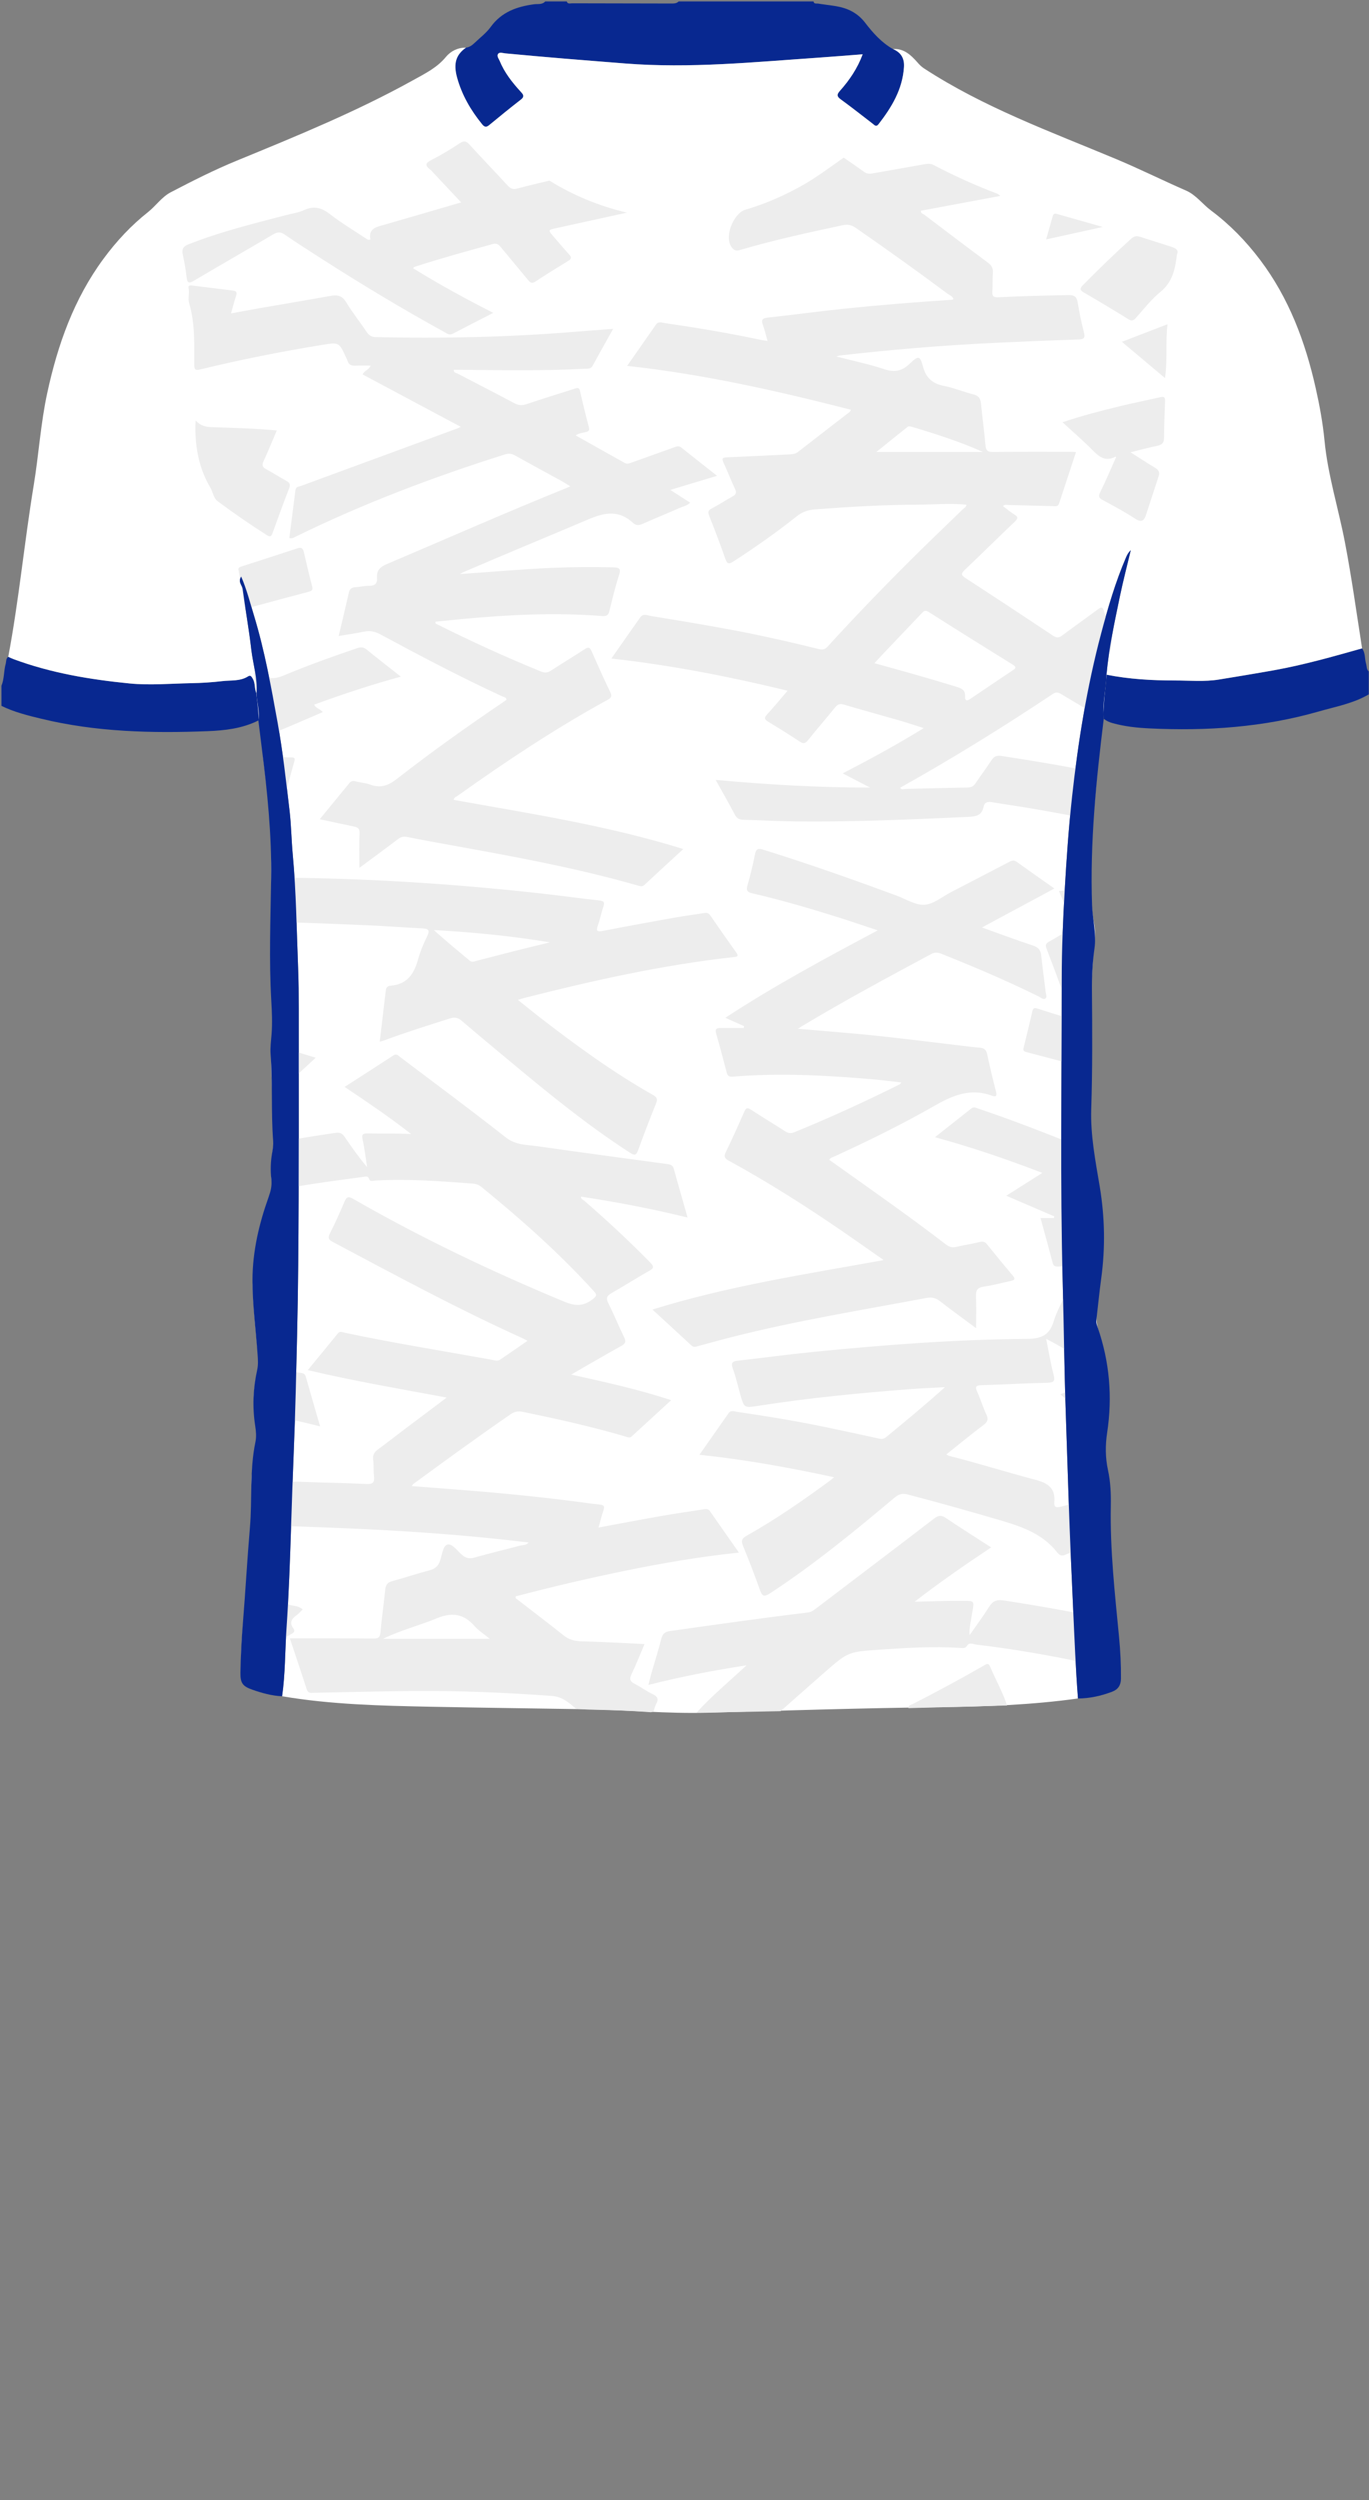 <!--?xml version="1.0" encoding="utf-8"?-->
<!-- Generator: Adobe Illustrator 24.2.3, SVG Export Plug-In . SVG Version: 6.00 Build 0)  -->
<svg version="1.1" id="Camada_1" xmlns="http://www.w3.org/2000/svg" xmlns:xlink="http://www.w3.org/1999/xlink" x="0px" y="0px" viewBox="0 0 229 418" enable-background="new 0 0 229 418" xml:space="preserve">
<rect x="0" y="0" width="229" height="418" fill="#808080" stroke="none"/>
<g onclick="select(this)" class="" id="gola-primaria" fill="#082890">
	<path d="M77.943,7.967c0.584-0.069,1.032-0.398,1.436-0.784
		c0.918-0.878,1.967-1.665,2.701-2.678c1.815-2.504,4.371-3.406,7.261-3.791
		c0.624-0.083,1.35,0.102,1.86-0.474c1.2,0,2.4,0,3.6,0
		c0.169,0.491,0.599,0.312,0.914,0.313c5.578,0.02,11.157,0.02,16.735,0.035
		c0.408,0.001,0.773-0.05,1.071-0.348c7.52,0,15.04,0,22.56,0
		c0.083,0.474,0.49,0.314,0.761,0.359c0.98,0.161,1.969,0.263,2.948,0.424
		c1.984,0.325,3.655,1.12,4.937,2.792c1.299,1.695,2.737,3.305,4.642,4.388
		c1.335,0.56,1.935,1.532,1.844,3.004c-0.231,3.728-2.054,6.728-4.26,9.571
		c-0.403,0.519-0.672,0.139-0.976-0.093c-1.776-1.36-3.528-2.755-5.339-4.067
		c-0.718-0.52-0.655-0.848-0.109-1.462c1.567-1.763,2.886-3.697,3.777-6.077
		c-2.572,0.197-4.991,0.398-7.411,0.565c-10.759,0.739-21.499,1.822-32.316,0.972
		c-6.692-0.526-13.383-1.053-20.064-1.692c-0.393-0.038-0.901-0.237-1.156,0.043
		c-0.337,0.37,0.065,0.825,0.221,1.205c0.8,1.95,2.078,3.583,3.488,5.124
		c0.381,0.416,0.785,0.798,0.075,1.349c-1.8,1.395-3.566,2.834-5.323,4.283
		c-0.491,0.405-0.796,0.314-1.17-0.145c-1.916-2.352-3.411-4.928-4.207-7.87
		C75.816,10.597,76.279,9.144,77.943,7.967z"></path>
</g>
<g onclick="select(this)" class="" id="detalhe-punho" fill="#082890">
	<path d="M227.843,108.403c0.575,0.769,0.415,1.727,0.67,2.574
		c0.129,0.428,0.051,0.942,0.447,1.279c0,1.279,0,2.559,0,3.838
		c-2.588,1.518-5.524,2.041-8.35,2.852c-9.268,2.661-18.756,3.296-28.338,2.834
		c-2.063-0.099-4.138-0.315-6.152-0.878c-0.549-0.153-1.045-0.374-1.488-0.724
		c-0.277-2.485,0.395-4.91,0.457-7.374c3.771,0.748,7.583,0.969,11.42,0.968
		c2.475-0,4.979,0.24,7.414-0.161c3.065-0.504,6.135-1.004,9.194-1.553
		C218.115,111.161,222.973,109.774,227.843,108.403z"></path>
	<path d="M0.24,114.654c0.489-1.171,0.377-2.459,0.711-3.661
		c0.113-0.406,0.013-0.885,0.429-1.18c0.291,0.128,0.576,0.272,0.874,0.383
		c6.262,2.326,12.787,3.411,19.398,4.067c3.432,0.34,6.864,0.02,10.297-0.042
		c1.761-0.032,3.519-0.141,5.25-0.346c1.436-0.17,2.982,0.056,4.313-0.806
		c0.416-0.27,0.593,0.096,0.792,0.44c0.437,0.758,0.222,1.66,0.603,2.419
		c0.047,1.513,0.588,2.991,0.312,4.526c-2.669,1.342-5.594,1.677-8.483,1.79
		c-9.351,0.367-18.676,0.141-27.842-2.081c-2.273-0.551-4.541-1.108-6.653-2.152
		C0.24,116.893,0.24,115.774,0.24,114.654z"></path>
</g>
<g onclick="select(this)" class="" id="estampa-primaria" fill="#ffffff">
	<path d="M42.908,115.928c-0.38-0.759-0.166-1.661-0.603-2.419
		c-0.198-0.344-0.375-0.71-0.792-0.44c-1.332,0.862-2.877,0.636-4.313,0.806
		c-1.731,0.205-3.489,0.314-5.25,0.346c-3.433,0.063-6.866,0.383-10.297,0.042
		c-6.611-0.656-13.136-1.74-19.398-4.067c-0.298-0.111-0.583-0.254-0.874-0.383
		c1.79-9.502,2.689-19.137,4.258-28.673c0.843-5.119,1.158-10.316,2.257-15.405
		c1.745-8.084,4.458-15.749,9.422-22.478c2.146-2.909,4.592-5.545,7.428-7.785
		c1.334-1.054,2.299-2.536,3.829-3.334c3.615-1.886,7.254-3.729,11.028-5.278
		c10.027-4.117,20.064-8.212,29.562-13.486c1.939-1.077,3.934-2.05,5.411-3.84
		c0.811-0.983,1.991-1.59,3.367-1.567c-1.664,1.177-2.126,2.63-1.501,4.942
		c0.796,2.942,2.291,5.518,4.207,7.87c0.374,0.459,0.679,0.55,1.17,0.145
		c1.757-1.449,3.524-2.887,5.323-4.283c0.711-0.551,0.306-0.933-0.075-1.349
		c-1.41-1.541-2.688-3.173-3.488-5.124c-0.156-0.38-0.558-0.835-0.221-1.205
		c0.255-0.28,0.763-0.08,1.156-0.043c6.682,0.64,13.372,1.167,20.064,1.692
		c10.816,0.85,21.557-0.232,32.316-0.972c2.421-0.166,4.839-0.368,7.411-0.565
		c-0.892,2.38-2.21,4.314-3.777,6.077c-0.546,0.614-0.609,0.942,0.109,1.462
		c1.811,1.312,3.563,2.707,5.339,4.067c0.303,0.232,0.573,0.613,0.976,0.093
		c2.205-2.842,4.029-5.843,4.26-9.571c0.091-1.471-0.509-2.444-1.844-3.004
		c1.804-0.124,2.968,0.963,4.044,2.175c0.342,0.386,0.664,0.741,1.114,1.035
		c10.015,6.546,21.21,10.6,32.152,15.175c3.965,1.658,7.807,3.575,11.743,5.29
		c1.635,0.712,2.743,2.269,4.18,3.34c3.126,2.332,5.822,5.11,8.173,8.22
		c4.84,6.404,7.574,13.723,9.314,21.47c0.648,2.886,1.184,5.797,1.468,8.74
		c0.558,5.794,2.327,11.34,3.417,17.024c1.128,5.883,1.945,11.816,2.87,17.731
		c-4.87,1.371-9.728,2.758-14.725,3.655c-3.059,0.549-6.129,1.05-9.194,1.553
		c-2.435,0.4-4.939,0.16-7.414,0.161c-3.837,0.001-7.649-0.22-11.42-0.968
		c0.398-4.422,1.34-8.752,2.238-13.087c0.536-2.588,1.209-5.148,1.82-7.72
		c-0.391,0.357-0.605,0.772-0.789,1.199c-1.777,4.124-3.029,8.427-4.176,12.751
		c-2.369,8.933-3.838,18.041-4.848,27.214c-0.574,5.21-0.938,10.448-1.237,15.682
		c-0.282,4.936-0.495,9.884-0.494,14.827c0.003,16.939-0.286,33.879,0.163,50.819
		c0.194,7.301,0.262,14.606,0.515,21.908c0.169,4.863,0.323,9.728,0.485,14.592
		c0.199,5.979,0.465,11.953,0.74,17.929c0.23,5.02,0.422,10.04,0.811,15.051
		c-7.654,1.07-15.358,1.361-23.073,1.452c-12.947,0.153-25.888,0.562-38.83,0.929
		c-6.761,0.191-13.496-0.465-20.247-0.577c-8.711-0.144-17.422-0.246-26.132-0.423
		c-8.31-0.169-16.623-0.353-24.848-1.751c0.542-3.759,0.482-7.559,0.739-11.337
		c0.382-5.608,0.579-11.231,0.76-16.85c0.143-4.426,0.293-8.851,0.473-13.275
		c0.255-6.261,0.389-12.527,0.536-18.792c0.093-3.992,0.155-7.987,0.191-11.978
		c0.131-14.267,0.081-28.536,0.087-42.804c0.001-2.237-0.017-4.477-0.105-6.712
		c-0.25-6.328-0.314-12.664-0.897-18.977c-0.227-2.453-0.251-4.928-0.54-7.372
		c-0.581-4.924-1.119-9.851-2.003-14.741c-1.083-5.992-2.159-11.978-3.934-17.812
		c-0.658-2.163-1.205-4.369-2.151-6.554c-0.583,0.881,0.161,1.442,0.248,2.099
		c0.444,3.366,1.054,6.712,1.442,10.084
		C42.315,111.028,43.11,113.421,42.908,115.928z"></path>
</g>
<g onclick="select(this)" class="" id="estampa-secundaria" fill="#ededed">
	<path d="M141.129,26.354c1.149,0.797,2.309,1.579,3.442,2.4
		c0.475,0.344,0.953,0.317,1.479,0.222c2.871-0.514,5.744-1.01,8.615-1.524
		c0.522-0.093,1.006-0.128,1.508,0.137c3.468,1.827,7.037,3.432,10.705,4.818
		c0.098,0.037,0.174,0.133,0.447,0.35c-4.54,0.846-8.906,1.66-13.281,2.475
		c-0.031,0.461,0.364,0.51,0.583,0.675c3.535,2.682,7.071,5.364,10.633,8.009
		c0.613,0.455,0.884,0.931,0.822,1.7c-0.084,1.034-0.004,2.081-0.087,3.114
		c-0.066,0.822,0.232,1.012,1.015,0.971c3.914-0.202,7.831-0.293,11.75-0.364
		c1.071-0.02,1.366,0.365,1.523,1.291c0.282,1.652,0.603,3.303,1.028,4.923
		c0.244,0.93,0.026,1.174-0.909,1.205c-4.675,0.155-9.35,0.345-14.023,0.566
		c-8.668,0.41-17.312,1.134-25.933,2.117c-0.114,0.013-0.222,0.073-0.513,0.174
		c2.777,0.718,5.437,1.263,7.994,2.116c1.738,0.58,2.973,0.303,4.274-0.946
		c1.453-1.394,1.693-1.344,2.212,0.558c0.52,1.902,1.613,2.805,3.49,3.178
		c1.677,0.334,3.284,1.008,4.948,1.426c0.907,0.228,1.177,0.732,1.256,1.587
		c0.214,2.307,0.541,4.604,0.738,6.912c0.074,0.867,0.363,1.131,1.244,1.12
		c4.279-0.051,8.559-0.03,12.839-0.031c0.314-0,0.628,0.026,1.062,0.045
		c-0.963,2.921-1.905,5.757-2.831,8.598c-0.199,0.612-0.686,0.45-1.094,0.441
		c-2.478-0.054-4.956-0.132-7.435-0.188c-0.254-0.006-0.545-0.142-0.862,0.189
		c0.645,0.48,1.242,0.989,1.902,1.397c0.661,0.409,0.657,0.658,0.077,1.206
		c-2.817,2.665-5.561,5.407-8.378,8.072c-0.668,0.632-0.578,0.888,0.144,1.357
		c4.893,3.18,9.768,6.389,14.625,9.624c0.601,0.4,0.992,0.385,1.559-0.042
		c1.979-1.491,4.012-2.91,6.001-4.389c0.532-0.396,0.759-0.403,0.96,0.297
		c0.374,1.302,1.074,2.556,1.203,3.873c0.18,1.83,0.209,3.794-2.122,4.906
		c1.604,0.461,1.411,1.5,1.3,2.559c-0.196,1.868-0.373,3.74-0.467,5.614
		c-0.049,0.98-0.376,0.944-1.068,0.525c-1.983-1.201-3.991-2.36-5.976-3.559
		c-0.484-0.292-0.869-0.402-1.407-0.044c-8.316,5.543-16.807,10.805-25.553,15.685
		c0.249,0.417,0.603,0.205,0.873,0.2c3.478-0.069,6.955-0.181,10.433-0.234
		c0.649-0.01,1.014-0.262,1.353-0.772c0.842-1.264,1.766-2.472,2.59-3.747
		c0.423-0.655,0.878-0.887,1.67-0.765c5.372,0.827,10.735,1.699,16.054,2.826
		c-0.23,2.608-0.46,5.216-0.69,7.824c-3.341-0.607-6.678-1.234-10.023-1.814
		c-2.283-0.396-4.581-0.708-6.865-1.097c-0.734-0.125-1.27-0.03-1.437,0.786
		c-0.289,1.416-1.231,1.609-2.535,1.668c-9.546,0.433-19.092,0.852-28.65,0.765
		c-2.997-0.027-5.992-0.206-8.989-0.279c-0.668-0.016-1.087-0.21-1.416-0.834
		c-1-1.898-2.071-3.76-3.226-5.836c8.708,0.796,17.221,1.285,25.834,1.287
		c-1.456-0.755-2.913-1.51-4.581-2.375c4.604-2.38,9.025-4.778,13.553-7.57
		c-1.523-0.48-2.814-0.916-4.123-1.294c-3.07-0.886-6.155-1.719-9.218-2.631
		c-0.695-0.207-1.073-0.05-1.509,0.492c-1.477,1.838-3.034,3.611-4.505,5.454
		c-0.444,0.556-0.762,0.642-1.365,0.245c-1.736-1.143-3.497-2.25-5.277-3.321
		c-0.633-0.381-0.752-0.645-0.203-1.237c1.135-1.225,2.19-2.524,3.423-3.961
		c-9.759-2.364-19.436-4.261-29.47-5.38c1.688-2.411,3.252-4.665,4.841-6.9
		c0.484-0.681,1.207-0.305,1.781-0.212c4.219,0.684,8.435,1.39,12.639,2.158
		c5.19,0.948,10.334,2.116,15.456,3.374c0.632,0.155,1.025,0.057,1.462-0.421
		c4.768-5.23,9.688-10.315,14.716-15.294c2.602-2.577,5.258-5.101,7.885-7.653
		c0.22-0.213,0.553-0.336,0.616-0.766c-2.718-0.281-5.425-0.016-8.128-0.009
		c-5.76,0.016-11.507,0.359-17.249,0.793c-1.151,0.087-2.118,0.437-3.044,1.174
		c-3.379,2.689-6.914,5.166-10.541,7.514c-0.776,0.502-1.066,0.472-1.386-0.458
		c-0.83-2.415-1.754-4.799-2.693-7.175c-0.237-0.6-0.193-0.887,0.411-1.202
		c1.203-0.628,2.341-1.38,3.53-2.038c0.577-0.319,0.662-0.648,0.38-1.249
		c-0.677-1.446-1.25-2.94-1.92-4.39c-0.32-0.692-0.168-0.857,0.573-0.886
		c3.475-0.136,6.948-0.329,10.422-0.489c0.525-0.024,1.011-0.06,1.46-0.409
		c2.869-2.236,5.754-4.451,8.63-6.679c0.08-0.062,0.118-0.178,0.24-0.371
		c-12.323-3.153-24.641-5.942-37.446-7.338c1.683-2.407,3.258-4.655,4.826-6.907
		c0.394-0.566,0.941-0.331,1.426-0.26c5.417,0.794,10.817,1.693,16.174,2.83
		c0.3,0.064,0.606,0.097,1.056,0.167c-0.266-0.945-0.451-1.791-0.747-2.596
		c-0.293-0.795-0.254-1.194,0.748-1.303c4.249-0.461,8.486-1.04,12.737-1.484
		c6.043-0.631,12.1-1.111,18.164-1.505c0.061-0.004,0.117-0.075,0.203-0.133
		c-0.172-0.496-0.674-0.638-1.034-0.906c-5.035-3.747-10.136-7.402-15.298-10.972
		c-0.718-0.496-1.358-0.632-2.212-0.449c-5.743,1.231-11.483,2.469-17.121,4.132
		c-0.449,0.132-0.8,0.201-1.195-0.176c-1.762-1.683,0.055-5.967,2.034-6.544
		c3.155-0.92,6.181-2.223,9.111-3.826
		C136.374,29.824,138.719,28.044,141.129,26.354z M146.269,110.874
		c4.746,1.31,9.238,2.571,13.699,3.941c0.9,0.276,1.527,0.553,1.468,1.626
		c-0.038,0.689,0.251,0.828,0.852,0.418c2.373-1.619,4.762-3.215,7.152-4.81
		c0.479-0.32,0.611-0.526,0.005-0.902c-4.713-2.922-9.42-5.854-14.096-8.834
		c-0.588-0.374-0.817-0.157-1.169,0.215c-2.14,2.26-4.291,4.51-6.436,6.765
		C147.286,109.775,146.837,110.265,146.269,110.874z M164.415,75.561
		c-3.93-1.746-7.955-3.038-12.012-4.237c-0.175-0.052-0.444-0.069-0.566,0.027
		c-1.721,1.361-3.424,2.745-5.24,4.21
		C152.69,75.561,158.552,75.561,164.415,75.561z"></path>
	<path d="M45.836,191.076c3.424-0.606,6.852-1.183,10.295-1.675
		c0.794-0.113,1.154,0.129,1.551,0.715c1.158,1.712,2.364,3.391,3.725,5.018
		c-0.242-1.54-0.415-3.096-0.752-4.615c-0.189-0.852,0.019-1.034,0.829-1.02
		c2.415,0.042,4.832-0.033,7.286,0.096c-3.563-2.786-7.275-5.302-11.125-7.876
		c2.809-1.808,5.497-3.524,8.166-5.269c0.542-0.354,0.82,0.047,1.143,0.291
		c5.901,4.457,11.848,8.856,17.659,13.427c1.658,1.304,3.49,1.211,5.298,1.47
		c7.238,1.037,14.486,1.999,21.731,2.984c0.5,0.068,0.902,0.186,1.062,0.768
		c0.732,2.651,1.494,5.293,2.311,8.169c-5.978-1.471-11.872-2.587-17.825-3.497
		c-0.032,0.444,0.347,0.515,0.558,0.697c3.807,3.301,7.495,6.728,11.026,10.326
		c0.728,0.742,0.538,0.976-0.235,1.415c-2.085,1.183-4.106,2.479-6.193,3.659
		c-0.803,0.454-1.035,0.844-0.578,1.744c0.94,1.85,1.707,3.787,2.623,5.65
		c0.361,0.734,0.267,1.072-0.463,1.474c-2.723,1.502-5.406,3.079-8.382,4.788
		c5.753,1.271,11.209,2.467,16.73,4.278c-2.296,2.105-4.459,4.092-6.626,6.074
		c-0.327,0.299-0.671,0.111-1.014,0.01c-5.6-1.647-11.292-2.911-17.004-4.095
		c-0.763-0.158-1.424-0.18-2.145,0.315c-5.533,3.809-10.959,7.765-16.378,11.73
		c-0.058,0.042-0.086,0.125-0.224,0.335c2.321,0.177,4.558,0.348,6.796,0.519
		c6.894,0.524,13.775,1.175,20.632,2.059c1.347,0.174,2.691,0.375,4.042,0.512
		c0.652,0.066,0.814,0.288,0.602,0.919c-0.312,0.927-0.543,1.88-0.836,2.92
		c3.574-0.662,7.013-1.324,10.461-1.929c2.322-0.408,4.657-0.74,6.987-1.099
		c0.427-0.066,0.86-0.188,1.187,0.283c1.568,2.259,3.151,4.509,4.849,6.933
		c-6.487,0.675-12.728,1.746-18.937,3.016c-6.18,1.263-12.318,2.699-18.382,4.294
		c-0.143,0.333,0.101,0.406,0.235,0.51c2.59,2.008,5.208,3.982,7.768,6.028
		c0.899,0.718,1.833,0.952,2.963,0.981c3.468,0.088,6.933,0.292,10.563,0.458
		c-0.77,1.804-1.419,3.469-2.192,5.075c-0.391,0.812-0.204,1.193,0.544,1.577
		c1.029,0.529,1.972,1.232,3.015,1.727c0.847,0.402,1.021,0.853,0.575,1.654
		c-0.21,0.378-0.295,0.826-0.437,1.242c-0.144,0.043-0.288,0.085-0.431,0.127
		c0.001-0-0.087-0.004-0.087-0.004c-3.437-0.271-6.882-0.362-10.328-0.439
		c-0.711-0.016-1.42-0.102-2.131-0.155c-1.178-1-2.271-1.998-4.006-2.125
		c-7.78-0.569-15.567-0.897-23.367-0.828c-5.477,0.049-10.953,0.199-16.429,0.302
		c-0.508,0.01-1.008,0.128-1.238-0.592c-0.896-2.803-1.846-5.588-2.821-8.516
		c0.677,0,1.227-0,1.778,0c4.079,0.004,8.158-0.012,12.237,0.032
		c0.814,0.009,1.076-0.216,1.148-1.045c0.209-2.387,0.563-4.762,0.799-7.147
		c0.078-0.789,0.384-1.188,1.164-1.4c2.082-0.566,4.127-1.266,6.215-1.804
		c0.956-0.246,1.49-0.7,1.804-1.641c0.321-0.961,0.452-2.481,1.232-2.673
		c0.792-0.195,1.645,1.057,2.425,1.724c0.642,0.549,1.224,0.695,2.06,0.458
		c2.537-0.719,5.105-1.33,7.654-2.006c0.446-0.118,0.993-0.014,1.434-0.518
		c-9.06-1.102-18.025-1.777-27.008-2.217c-4.472-0.219-8.947-0.374-13.422-0.53
		c-0.744-0.026-1.08-0.115-0.842-1.022c0.446-1.697,0.818-3.424,1.061-5.161
		c0.147-1.045,0.58-1.279,1.561-1.238c3.835,0.16,7.675,0.195,11.507,0.382
		c1.117,0.054,1.395-0.289,1.273-1.318c-0.108-0.909-0.019-1.842-0.14-2.749
		c-0.113-0.847,0.254-1.32,0.889-1.78c1.424-1.031,2.802-2.126,4.206-3.185
		c2.349-1.772,4.704-3.536,7.208-5.417c-7.848-1.45-15.514-2.761-23.244-4.586
		c1.75-2.128,3.402-4.121,5.03-6.131c0.346-0.428,0.698-0.221,1.078-0.14
		c8.168,1.745,16.419,3.042,24.634,4.535c0.457,0.083,0.971,0.291,1.407-0.001
		c1.516-1.015,3.011-2.063,4.606-3.162c-0.407-0.21-0.68-0.366-0.965-0.495
		c-10.788-4.877-21.192-10.508-31.639-16.056
		c-0.674-0.358-0.809-0.668-0.453-1.381c0.875-1.75,1.69-3.532,2.447-5.336
		c0.358-0.853,0.68-0.908,1.476-0.451c11.384,6.533,23.205,12.164,35.329,17.19
		c1.841,0.763,3.222,0.764,4.771-0.475c0.691-0.552,0.627-0.748,0.114-1.313
		c-5.769-6.349-12.166-12.018-18.806-17.426c-0.424-0.345-0.876-0.5-1.418-0.541
		c-5.463-0.407-10.924-0.834-16.409-0.502c-0.329,0.02-0.782,0.219-0.936-0.26
		c-0.187-0.582-0.602-0.415-0.974-0.365c-2.614,0.353-5.23,0.694-7.838,1.087
		c-2.524,0.38-5.04,0.818-7.56,1.231c0.212-0.457,0.129-0.934,0.077-1.401
		C45.206,195.454,45.412,193.259,45.836,191.076z M64.088,273.986
		c5.878,0,11.755,0,17.84,0c-0.968-0.793-1.873-1.354-2.545-2.12
		c-1.808-2.06-3.761-2.361-6.314-1.305
		C70.138,271.774,67.022,272.535,64.088,273.986z"></path>
	<path d="M185.954,260.212c-0.351-0.06-0.719-0.069-1.049-0.188
		c-2.238-0.807-4.473-1.132-6.729-0.076c-0.452,0.212-0.853,0.137-1.189-0.243
		c-0.026-0.03-0.064-0.05-0.088-0.082c-2.709-3.539-6.744-4.617-10.733-5.784
		c-4.754-1.391-9.525-2.722-14.318-3.976c-0.949-0.248-1.534-0.04-2.237,0.549
		c-6.709,5.627-13.473,11.182-20.821,15.984c-1.011,0.661-1.308,0.453-1.673-0.574
		c-0.883-2.483-1.83-4.945-2.834-7.381c-0.347-0.843-0.187-1.237,0.595-1.676
		c4.888-2.743,9.486-5.933,13.996-9.251c0.18-0.132,0.345-0.283,0.648-0.533
		c-7.494-1.618-14.859-2.954-22.524-3.76c1.69-2.412,3.28-4.688,4.878-6.957
		c0.392-0.556,0.965-0.286,1.442-0.217c4.824,0.704,9.636,1.49,14.412,2.475
		c3.09,0.637,6.172,1.31,9.255,1.981c0.454,0.099,0.832,0.104,1.225-0.22
		c3.293-2.718,6.601-5.418,9.848-8.363c-1.918,0.106-3.838,0.178-5.753,0.324
		c-8.532,0.65-17.046,1.473-25.504,2.8c-2.328,0.365-2.332,0.344-2.965-1.886
		c-0.413-1.458-0.746-2.945-1.26-4.367c-0.362-1.001-0.006-1.208,0.886-1.307
		c4.209-0.47,8.407-1.046,12.621-1.464c11.86-1.177,23.744-2.083,35.665-2.174
		c2.428-0.019,3.806-0.59,4.518-2.969c0.5-1.669,1.426-3.207,2.121-4.822
		c0.275-0.639,0.538-0.737,1.142-0.332c1.327,0.889,2.707,1.698,4.066,2.539
		c-0.745,3.052,0.801,5.77,1.262,8.646c0.145,0.906,0.291,1.812,0.436,2.718
		c-0.424-0.016-0.738-0.275-1.081-0.477c-2.338-1.379-4.677-2.756-7.023-4.123
		c-0.636-0.371-1.295-0.702-2.194-1.186c0.446,2.201,0.752,4.125,1.246,5.998
		c0.298,1.131-0.015,1.322-1.084,1.346c-3.673,0.083-7.342,0.295-11.015,0.405
		c-0.955,0.028-1.045,0.303-0.673,1.119c0.562,1.233,0.947,2.546,1.521,3.772
		c0.371,0.792,0.252,1.216-0.458,1.75c-2.091,1.57-4.108,3.239-6.224,4.926
		c0.239,0.139,0.328,0.22,0.431,0.246c4.842,1.213,9.602,2.727,14.426,3.993
		c2.127,0.559,3.41,1.398,3.196,3.76c-0.074,0.815,0.268,0.957,1.085,0.747
		c2.741-0.703,5.474-1.453,8.278-1.887
		C185.757,253.414,185.545,256.82,185.954,260.212z"></path>
	<path d="M45.341,140.053c1.127,1.796,1.836,3.793,2.724,5.703
		c0.328,0.705,0.697,0.995,1.519,1.007c13.763,0.186,27.48,1.114,41.158,2.642
		c3.176,0.355,6.343,0.801,9.52,1.144c0.817,0.088,0.898,0.36,0.66,1.06
		c-0.347,1.018-0.545,2.087-0.907,3.099c-0.312,0.872-0.21,1.131,0.786,0.937
		c3.999-0.776,8.006-1.507,12.016-2.224c1.651-0.295,3.317-0.502,4.972-0.771
		c0.436-0.071,0.737-0.015,1.015,0.389c1.425,2.074,2.869,4.137,4.335,6.182
		c0.522,0.728,0.074,0.738-0.479,0.8c-11.823,1.31-23.397,3.893-34.906,6.812
		c-0.3,0.076-0.593,0.177-1.119,0.336c1.292,1.034,2.412,1.959,3.561,2.846
		c6.11,4.718,12.336,9.269,19.071,13.074c0.656,0.371,0.755,0.71,0.467,1.418
		c-1.052,2.588-2.053,5.198-3.001,7.826c-0.313,0.867-0.617,0.864-1.329,0.406
		c-7.041-4.537-13.513-9.818-19.936-15.164c-2.765-2.301-5.536-4.596-8.269-6.936
		c-0.627-0.537-1.17-0.611-1.946-0.364c-3.694,1.175-7.396,2.323-11.029,3.681
		c-0.178,0.067-0.366,0.107-0.706,0.205c0.352-2.957,0.695-5.804,1.025-8.652
		c0.059-0.511,0.422-0.685,0.823-0.718c2.727-0.223,3.908-1.965,4.563-4.385
		c0.363-1.341,0.926-2.644,1.535-3.899c0.532-1.096,0.08-1.249-0.878-1.295
		c-2.954-0.142-5.904-0.37-8.859-0.504c-4.553-0.207-9.107-0.376-13.662-0.53
		c-0.777-0.026-1.145-0.091-0.901-1.064c0.493-1.963,0.824-3.967,1.247-6.082
		c-1.222,0.278-2.015,1.081-3.03,1.385
		C45.368,145.629,45.355,142.841,45.341,140.053z M91.982,157.547
		c-6.448-1.063-12.901-1.701-19.415-2.053c1.973,1.78,3.993,3.443,6.004,5.117
		c0.386,0.321,0.757,0.128,1.132,0.032c2.091-0.536,4.178-1.09,6.27-1.618
		C87.973,158.52,89.979,158.039,91.982,157.547z"></path>
	<path d="M116.498,286.35c2.519-2.786,5.42-5.172,8.383-7.931
		c-5.634,0.868-10.962,1.899-16.422,3.28c0.2-0.77,0.349-1.4,0.528-2.022
		c0.54-1.882,1.133-3.75,1.62-5.645c0.215-0.84,0.542-1.21,1.481-1.342
		c7.678-1.081,15.353-2.177,23.052-3.103c0.512-0.062,0.886-0.306,1.272-0.6
		c6.618-5.034,13.249-10.048,19.847-15.108c0.722-0.554,1.211-0.596,1.97-0.083
		c2.445,1.652,4.946,3.22,7.565,4.911c-4.433,2.954-8.685,5.895-12.804,9.087
		c2.753-0.071,5.479-0.173,8.208-0.154c1.784,0.013,1.782,0.004,1.463,1.789
		c-0.119,0.667-0.23,1.336-0.34,2.005c-0.103,0.622-0.2,1.244-0.138,1.95
		c1.086-1.561,2.232-3.085,3.238-4.696c0.633-1.014,1.277-1.297,2.522-1.106
		c6.284,0.963,12.534,2.101,18.753,3.412c0.517,2.711,0.662,5.455,0.721,8.206
		c-1.876-0.378-3.755-0.743-5.628-1.136c-6.104-1.281-12.24-2.377-18.437-3.096
		c-0.508-0.059-1.193-0.447-1.545,0.127c-0.32,0.522-0.699,0.451-1.115,0.423
		c-4.522-0.294-9.032-0.025-13.541,0.286c-5.252,0.362-5.26,0.346-9.209,3.786
		c-2.469,2.151-4.913,4.332-7.369,6.499
		C125.881,286.177,121.189,286.264,116.498,286.35z"></path>
	<path d="M184.325,211.397c-2.435,0.113-4.87,0.211-7.303,0.349
		c-0.517,0.029-0.796-0.059-0.941-0.618c-0.641-2.464-1.327-4.916-2.027-7.483
		c0.807,0,1.515,0,2.223,0c0.028-0.092,0.055-0.185,0.083-0.277
		c-2.592-1.114-5.184-2.228-8.036-3.454c2.049-1.298,3.936-2.492,6.03-3.818
		c-5.93-2.277-11.776-4.283-17.959-5.967c2.122-1.676,4.113-3.249,6.103-4.822
		c0.436-0.345,0.84-0.061,1.242,0.074c5.38,1.803,10.665,3.862,15.931,5.97
		c0.971,0.389,1.898,0.821,2.931,0.245c0.446,2.377,0.896,4.754,1.336,7.133
		c0.065,0.35,0.084,0.709,0.125,1.064c-2.254,0.864-4.113,2.378-6.158,3.607
		c2.239,0.17,4.423,0.077,6.598,0.297
		C184.57,206.266,184.727,208.838,184.325,211.397z"></path>
	<path d="M43.278,120.442c-0.08-2.396-0.46-4.761-0.708-7.14
		c-0.035-0.34-0.249-0.788,0.065-1.009c0.335-0.236,0.692,0.124,0.948,0.331
		c1.265,1.025,2.471,0.899,3.946,0.28c4.009-1.683,8.11-3.144,12.23-4.546
		c0.652-0.222,1.089-0.156,1.618,0.277c1.815,1.484,3.674,2.915,5.677,4.493
		c-5.004,1.359-9.746,2.941-14.503,4.679c0.285,0.625,0.974,0.701,1.454,1.242
		c-2.873,1.226-5.658,2.456-8.481,3.596c-0.815,0.329-1.305-0.594-1.989-0.841
		C43.449,121.349,43.363,120.896,43.278,120.442z"></path>
	<path d="M182.596,164c-1.239,0.803-2.489,1.589-3.71,2.418
		c-0.534,0.362-0.803,0.313-1.033-0.324c-0.909-2.513-1.838-5.019-2.799-7.513
		c-0.218-0.567-0.11-0.856,0.415-1.144c1.19-0.652,2.332-1.393,3.524-2.04
		c0.598-0.324,0.646-0.673,0.385-1.251c-0.753-1.669-1.46-3.358-2.243-5.172
		c1.878-0.173,3.639-0.402,5.425-0.213c-0.039,1.877,0.082,3.732,0.453,5.586
		c0.42,2.102-0.103,4.209-0.212,6.313
		C182.743,161.774,182.665,162.887,182.596,164z"></path>
	<path d="M182.411,178.734c-3.579-0.95-7.156-1.909-10.74-2.842
		c-0.453-0.118-0.559-0.273-0.441-0.74c0.508-2.009,0.974-4.028,1.452-6.045
		c0.104-0.44,0.234-0.69,0.807-0.502c3.029,0.995,6.108,1.836,9.085,2.987
		C182.295,173.968,182.51,176.355,182.411,178.734z"></path>
	<path d="M41.084,266.342c1.248,0.426,1.998-0.549,2.888-1.065
		c1.553-0.901,1.634-0.969,2.232,0.695c0.513,1.427,1.342,2.256,2.85,2.474
		c0.522,0.075,1.084,0.198,1.581,0.637c-0.367,0.349-0.676,0.714-1.052,0.986
		c-0.814,0.589-1.204,1.238-0.514,2.17c0.267,0.362,0.199,0.641-0.209,0.872
		c-2.849,1.61-5.692,3.231-8.538,4.849
		C40.31,274.07,40.866,270.217,41.084,266.342z"></path>
	<path d="M43.195,228.568c2.411,0.328,4.822,0.66,7.234,0.98
		c0.404,0.054,0.615,0.229,0.732,0.643c0.763,2.708,1.555,5.407,2.391,8.292
		c-3.768-0.972-7.39-1.699-11.015-2.415
		C42.287,233.527,42.6,231.035,43.195,228.568z"></path>
	<path d="M151.952,285.581c-0.036-0.504,0.418-0.531,0.705-0.676
		c4.016-2.038,7.972-4.186,11.882-6.42c0.386-0.22,0.781-0.551,1.056,0.101
		c0.926,2.195,2.121,4.273,2.864,6.548
		C162.957,285.283,157.454,285.432,151.952,285.581z"></path>
	<path d="M42.272,214.647c1.997,1.142,3.998,2.277,5.989,3.429
		c0.581,0.336,0.178,0.78,0.043,1.149c-0.946,2.573-1.937,5.13-2.86,7.711
		c-0.305,0.852-0.625,1.232-1.433,0.496c-0.231-0.21-0.531-0.344-0.799-0.513
		C42.818,222.835,42.348,218.756,42.272,214.647z"></path>
	<path d="M185.299,236.996c-1.704,1.163-3.013,0.562-4.318-0.792
		c-1.046-1.086-2.298-1.974-3.63-3.093c2.74-1.048,5.355-2.048,7.969-3.048
		C185.585,232.375,185.68,234.686,185.299,236.996z"></path>
	<path d="M45.347,174.777c2.473,0.465,4.846,1.278,7.461,2.065
		c-2.124,1.958-4.102,3.793-6.097,5.609c-0.304,0.276-0.523,0.752-1.074,0.623
		C45.328,180.316,45.4,177.545,45.347,174.777z"></path>
	<path d="M44.02,126.603c1.588-0.257,3.173,0.051,4.759,0.026
		c0.507-0.008,0.59,0.185,0.459,0.651c-0.636,2.258-1.258,4.519-1.85,6.789
		c-0.149,0.573-0.418,0.801-1.004,0.694c-0.468-0.086-0.944-0.122-1.417-0.18
		C44.65,131.922,44.335,129.262,44.02,126.603z"></path>
	<path d="M42.748,241.624c1.781,1.416,3.259,3.145,4.87,4.736
		c0.209,0.206,0.433,0.447,0.035,0.655c-1.896,0.988-3.553,2.399-5.587,3.14
		C41.983,247.287,42.196,244.442,42.748,241.624z"></path>
	<path d="M76.946,95.972c5.105-0.334,10.195-0.802,15.305-1.03
		c3.438-0.154,6.875-0.165,10.315-0.089c0.931,0.02,1.369,0.145,0.992,1.286
		c-0.649,1.969-1.123,3.998-1.622,6.014c-0.176,0.712-0.451,0.903-1.234,0.842
		c-7.799-0.611-15.582-0.232-23.355,0.497c-1.502,0.141-3.003,0.298-4.482,0.445
		c-0.121,0.36,0.139,0.379,0.294,0.456c5.683,2.85,11.465,5.482,17.354,7.882
		c0.636,0.259,1.088,0.207,1.649-0.16c1.874-1.224,3.8-2.369,5.671-3.597
		c0.61-0.401,0.848-0.277,1.122,0.347c1.013,2.302,2.041,4.599,3.133,6.865
		c0.334,0.694,0.137,0.951-0.464,1.281c-8.709,4.772-16.965,10.255-25.042,16.016
		c-0.242,0.173-0.602,0.244-0.691,0.703c12.823,2.308,25.715,4.269,38.407,8.22
		c-2.289,2.106-4.404,4.04-6.5,5.993c-0.368,0.343-0.701,0.228-1.098,0.114
		c-10.311-2.961-20.849-4.87-31.388-6.776c-2.399-0.434-4.799-0.865-7.188-1.347
		c-0.607-0.122-1.052-0.023-1.541,0.349c-2.025,1.541-4.079,3.044-6.462,4.812
		c0-2.147-0.059-3.964,0.026-5.774c0.039-0.831-0.342-1.017-1.001-1.15
		c-1.836-0.372-3.664-0.778-5.663-1.207c1.722-2.096,3.341-4.058,4.948-6.029
		c0.294-0.361,0.604-0.422,1.052-0.302c0.809,0.216,1.675,0.26,2.453,0.547
		c1.713,0.631,3.006,0.17,4.439-0.947c5.771-4.498,11.733-8.742,17.795-12.844
		c0.196-0.133,0.385-0.276,0.564-0.405c-0.084-0.453-0.471-0.442-0.735-0.564
		c-6.938-3.196-13.689-6.761-20.411-10.378c-0.908-0.488-1.749-0.637-2.739-0.43
		c-1.351,0.283-2.722,0.471-4.195,0.719c0.601-2.545,1.174-4.905,1.707-7.273
		c0.14-0.623,0.494-0.838,1.081-0.883c0.797-0.06,1.59-0.242,2.384-0.238
		c0.962,0.005,1.314-0.482,1.242-1.325c-0.111-1.3,0.576-1.851,1.698-2.328
		c9.969-4.231,19.872-8.615,29.918-12.664c0.178-0.072,0.353-0.153,0.716-0.311
		c-0.577-0.35-1.021-0.641-1.485-0.896c-2.592-1.424-5.197-2.826-7.779-4.269
		c-0.571-0.319-1.071-0.36-1.697-0.162c-11.946,3.769-23.635,8.188-34.895,13.699
		c-0.313,0.153-0.602,0.412-1.148,0.278c0.341-2.662,0.69-5.339,1.023-8.017
		c0.075-0.606,0.583-0.574,0.971-0.716c8.7-3.2,17.401-6.395,26.101-9.593
		c0.146-0.054,0.285-0.128,0.588-0.266c-5.557-2.965-10.992-5.865-16.422-8.762
		c0.274-0.662,0.988-0.693,1.352-1.476c-0.929,0-1.741-0.034-2.55,0.01
		c-0.695,0.038-1.163-0.172-1.347-0.88c-0.04-0.152-0.129-0.292-0.196-0.437
		c-1.208-2.655-1.202-2.619-4.153-2.138c-6.788,1.107-13.529,2.446-20.213,4.068
		c-0.934,0.227-1.061,0.061-1.06-0.952c0.006-3.377,0.134-6.79-0.844-10.08
		c-0.263-0.885,0.101-1.723-0.106-2.587c-0.112-0.466,0.373-0.425,0.678-0.388
		c2.262,0.274,4.521,0.568,6.783,0.843c0.64,0.078,0.645,0.401,0.476,0.916
		c-0.295,0.899-0.529,1.819-0.836,2.897c1.682-0.309,3.235-0.608,4.792-0.879
		c3.978-0.691,7.961-1.351,11.935-2.065c1.143-0.205,1.905,0.014,2.559,1.103
		c1.027,1.709,2.296,3.27,3.404,4.933c0.397,0.596,0.833,0.853,1.553,0.869
		c11.003,0.249,21.992,0.023,32.965-0.868c2.176-0.177,4.354-0.33,6.712-0.508
		c-1.203,2.157-2.333,4.164-3.44,6.184c-0.299,0.545-0.791,0.449-1.256,0.475
		c-6.994,0.384-13.993,0.254-20.991,0.175c-0.317-0.004-0.634-0-0.957-0
		c-0.055,0.505,0.36,0.503,0.607,0.632c3.153,1.645,6.326,3.255,9.461,4.934
		c0.732,0.392,1.337,0.444,2.127,0.174c2.646-0.905,5.325-1.713,7.989-2.567
		c0.449-0.144,0.778-0.288,0.931,0.409c0.446,2.028,0.963,4.04,1.479,6.052
		c0.117,0.455,0.012,0.646-0.446,0.765c-0.568,0.148-1.182,0.174-1.77,0.581
		c2.767,1.549,5.481,3.064,8.189,4.591c0.455,0.256,0.84,0.061,1.255-0.088
		c2.33-0.839,4.664-1.669,6.996-2.503c0.413-0.147,0.796-0.323,1.231,0.025
		c1.929,1.545,3.877,3.065,5.98,4.723c-2.634,0.795-5.091,1.536-7.818,2.359
		c1.203,0.774,2.216,1.425,3.318,2.134c-0.555,0.547-1.243,0.647-1.829,0.907
		c-2.009,0.892-4.05,1.711-6.057,2.607c-0.612,0.273-1.143,0.36-1.651-0.115
		c-2.295-2.144-4.606-1.827-7.372-0.656c-7.063,2.991-14.157,5.912-21.2,8.952
		C77.199,95.798,77.076,95.894,76.946,95.972z"></path>
	<path d="M133.467,171.995c2.904,0.248,5.484,0.472,8.065,0.688
		c6.295,0.528,12.557,1.349,18.829,2.085c1.151,0.135,2.301,0.293,3.455,0.38
		c0.732,0.055,1.146,0.307,1.311,1.086c0.448,2.109,0.942,4.209,1.489,6.294
		c0.202,0.769-0.08,0.888-0.669,0.668c-3.519-1.315-6.483-0.12-9.563,1.642
		c-5.442,3.112-11.08,5.881-16.785,8.497c-0.312,0.143-0.699,0.205-0.878,0.578
		c3.979,2.833,7.96,5.641,11.911,8.492c2.56,1.847,5.091,3.737,7.599,5.655
		c0.564,0.431,1.062,0.568,1.746,0.404c1.281-0.307,2.591-0.496,3.871-0.808
		c0.536-0.131,0.888-0.082,1.246,0.364c1.428,1.775,2.871,3.539,4.341,5.279
		c0.451,0.533,0.279,0.72-0.296,0.844c-1.523,0.327-3.031,0.745-4.569,0.966
		c-1.079,0.155-1.36,0.635-1.312,1.654c0.078,1.657,0.021,3.321,0.021,5.295
		c-2.193-1.629-4.126-3.02-6.003-4.483c-0.71-0.553-1.338-0.751-2.276-0.576
		c-10.839,2.028-21.731,3.794-32.433,6.502c-1.898,0.48-3.785,1.005-5.675,1.516
		c-0.419,0.113-0.811,0.323-1.226-0.062c-2.125-1.973-4.263-3.931-6.528-6.015
		c12.669-3.939,25.565-5.9,38.679-8.271c-2.508-1.75-4.774-3.356-7.066-4.925
		c-6.105-4.179-12.346-8.142-18.844-11.688c-0.713-0.389-0.86-0.7-0.491-1.457
		c1.083-2.224,2.096-4.483,3.09-6.749c0.284-0.648,0.518-0.715,1.116-0.322
		c1.87,1.228,3.794,2.374,5.675,3.586c0.512,0.33,0.933,0.442,1.543,0.193
		c5.997-2.447,11.881-5.14,17.676-8.028c0.062-0.031,0.098-0.115,0.254-0.306
		c-1.723-0.19-3.353-0.406-4.99-0.544c-7.735-0.657-15.477-1.07-23.235-0.421
		c-0.642,0.054-0.848-0.173-0.99-0.714c-0.568-2.163-1.137-4.325-1.756-6.474
		c-0.199-0.691-0.033-0.955,0.674-0.948c1.309,0.013,2.618,0.004,3.927,0.004
		c0.023-0.105,0.047-0.209,0.07-0.314c-0.988-0.44-1.976-0.879-3.148-1.401
		c8.221-5.377,16.723-9.946,25.497-14.615c-2.418-0.799-4.609-1.553-6.82-2.247
		c-4.688-1.472-9.405-2.847-14.194-3.957c-0.781-0.181-1.017-0.444-0.787-1.261
		c0.487-1.729,0.931-3.477,1.266-5.24c0.189-0.994,0.588-1.037,1.432-0.773
		c7.516,2.346,14.939,4.957,22.32,7.694c1.532,0.568,3.112,1.598,4.611,1.501
		c1.502-0.098,2.936-1.328,4.39-2.081c3.23-1.671,6.455-3.353,9.681-5.033
		c0.428-0.223,0.805-0.452,1.315-0.084c2.035,1.469,4.097,2.902,6.341,4.483
		c-4.072,2.188-7.983,4.29-12.118,6.512c2.969,1.062,5.708,2.094,8.486,3.007
		c0.93,0.305,1.343,0.757,1.436,1.723c0.195,2.026,0.506,4.041,0.735,6.064
		c0.042,0.366,0.307,0.871-0.079,1.101c-0.355,0.212-0.74-0.184-1.087-0.355
		c-5.308-2.616-10.745-4.937-16.243-7.121c-0.586-0.233-1.077-0.329-1.692,0.001
		c-7.259,3.884-14.505,7.793-21.57,12.024
		C134.08,171.603,133.919,171.709,133.467,171.995z"></path>
	<path d="M91.91,30.195c4.024,2.505,8.354,4.269,12.965,5.354
		c-3.941,0.864-7.882,1.728-11.823,2.592c-1.407,0.308-1.408,0.308-0.456,1.409
		c0.863,0.998,1.712,2.009,2.601,2.983c0.43,0.472,0.416,0.746-0.155,1.093
		c-1.846,1.119-3.681,2.259-5.483,3.447c-0.617,0.407-0.898,0.148-1.268-0.304
		c-1.493-1.826-3.016-3.626-4.517-5.445c-0.351-0.426-0.684-0.709-1.313-0.535
		c-4.389,1.214-8.78,2.421-13.114,3.823c-0.062,0.02-0.107,0.095-0.254,0.232
		c4.325,2.668,8.74,5.097,13.421,7.463c-2.383,1.223-4.58,2.334-6.759,3.48
		c-0.591,0.311-0.993-0.032-1.435-0.276c-7.006-3.858-13.858-7.975-20.59-12.292
		c-2.052-1.316-4.111-2.625-6.117-4.01c-0.71-0.49-1.219-0.435-1.926-0.017
		c-4.405,2.602-8.849,5.137-13.251,7.743c-0.881,0.521-1.119,0.351-1.226-0.609
		c-0.14-1.268-0.371-2.529-0.636-3.778c-0.191-0.897,0.061-1.351,0.953-1.702
		c5.286-2.082,10.784-3.442,16.264-4.869c1.044-0.272,2.146-0.423,3.113-0.865
		c1.665-0.76,2.932-0.367,4.327,0.717c1.92,1.493,4.03,2.742,6.058,4.095
		c0.165,0.11,0.327,0.238,0.672,0.107c-0.378-1.851,1.032-2.089,2.359-2.469
		c4.217-1.207,8.424-2.445,12.818-3.725c-1.552-1.653-3.04-3.238-4.529-4.822
		c-0.219-0.233-0.422-0.49-0.673-0.682c-0.956-0.73-0.701-1.113,0.274-1.611
		c1.596-0.815,3.142-1.745,4.636-2.737c0.709-0.47,1.098-0.466,1.68,0.175
		c2.096,2.308,4.272,4.543,6.375,6.845c0.496,0.543,0.938,0.71,1.659,0.511
		C88.331,31.029,90.126,30.629,91.91,30.195z"></path>
	<path d="M32.729,70.303c1.049,1.148,2.183,1.094,3.298,1.132
		c3.389,0.114,6.78,0.204,10.276,0.535c-0.762,1.781-1.446,3.475-2.215,5.129
		c-0.303,0.652-0.205,0.994,0.415,1.332c1.157,0.63,2.267,1.346,3.422,1.978
		c0.562,0.308,0.681,0.619,0.44,1.239c-0.966,2.492-1.884,5.004-2.792,7.518
		c-0.21,0.581-0.443,0.616-0.942,0.299c-2.804-1.775-5.528-3.665-8.193-5.641
		c-0.776-0.576-0.797-1.533-1.241-2.278c-1.875-3.146-2.539-6.601-2.518-10.22
		C32.681,71.097,32.701,70.867,32.729,70.303z"></path>
	<path d="M39.919,95.398c-0.178-0.501,0.198-0.599,0.544-0.711
		c3.111-1.008,6.225-2.008,9.332-3.026c0.598-0.196,0.881,0.009,1.018,0.593
		c0.455,1.939,0.907,3.879,1.408,5.807c0.16,0.614-0.121,0.753-0.61,0.882
		c-3.278,0.865-6.554,1.74-9.824,2.635c-0.455,0.124-0.76,0.181-0.859-0.405
		C40.602,99.246,40.257,97.322,39.919,95.398z"></path>
	<path d="M186.409,76.443c-1.476,0.67-2.48,0.014-3.513-1.041
		c-1.61-1.645-3.366-3.148-5.164-4.807c3.248-1.092,6.409-1.911,9.582-2.68
		c2.211-0.536,4.443-0.982,6.662-1.484c0.532-0.12,0.941-0.19,0.911,0.585
		c-0.079,2.073-0.152,4.147-0.17,6.221c-0.007,0.854-0.407,1.154-1.188,1.31
		c-1.394,0.278-2.768,0.662-4.416,1.067c1.53,0.973,2.818,1.826,4.142,2.62
		c0.575,0.345,0.771,0.746,0.562,1.379c-0.712,2.159-1.405,4.324-2.12,6.482
		c-0.319,0.963-0.758,1.308-1.796,0.633c-1.738-1.13-3.569-2.124-5.4-3.101
		c-0.664-0.354-0.833-0.601-0.465-1.34c0.923-1.853,1.723-3.768,2.572-5.658
		c0.069-0.1,0.131-0.211-0.013-0.286
		C186.56,76.324,186.473,76.407,186.409,76.443z"></path>
	<path d="M196.878,42.53c-0.295,2.479-0.749,4.626-2.753,6.258
		c-1.534,1.25-2.774,2.865-4.108,4.351c-0.405,0.451-0.679,0.598-1.269,0.231
		c-2.441-1.519-4.912-2.992-7.399-4.436c-0.7-0.406-0.794-0.667-0.186-1.282
		c2.612-2.644,5.279-5.228,8.034-7.724c0.478-0.433,0.905-0.537,1.501-0.34
		c1.738,0.574,3.492,1.098,5.231,1.668
		C196.596,41.476,197.239,41.77,196.878,42.53z"></path>
	<path d="M187.662,57.146c2.615-1.006,5.048-1.942,7.634-2.937
		c-0.361,3.022,0.036,5.913-0.421,9.002
		C192.429,61.155,190.113,59.207,187.662,57.146z"></path>
	<path d="M184.462,37.945c-3.246,0.714-6.267,1.378-9.475,2.084
		c0.389-1.364,0.756-2.638,1.115-3.914c0.095-0.338,0.315-0.452,0.632-0.362
		C179.251,36.462,181.765,37.179,184.462,37.945z"></path>
</g>
<g onclick="select(this)" class="" id="detalhe-lateral" fill="#082890">
	<path d="M180.317,283.97c-0.389-5.011-0.581-10.031-0.811-15.051
		c-0.274-5.976-0.54-11.95-0.74-17.929c-0.162-4.864-0.317-9.728-0.485-14.592
		c-0.253-7.302-0.322-14.606-0.515-21.908c-0.449-16.94-0.16-33.88-0.163-50.819
		c-0.001-4.943,0.212-9.891,0.494-14.827c0.299-5.234,0.664-10.472,1.237-15.682
		c1.01-9.174,2.479-18.282,4.848-27.214c1.147-4.324,2.399-8.627,4.176-12.751
		c0.184-0.428,0.399-0.843,0.789-1.199c-0.611,2.572-1.284,5.132-1.82,7.72
		c-0.898,4.335-1.84,8.665-2.238,13.087c-0.062,2.464-0.735,4.889-0.458,7.374
		c-1.276,10.346-2.322,20.709-1.955,31.153c0.085,2.415,0.751,4.798,0.401,7.251
		c-0.333,2.334-0.444,4.686-0.423,7.047c0.058,6.584,0.096,13.178-0.116,19.747
		c-0.144,4.47,0.703,8.694,1.42,12.999c0.852,5.112,0.952,10.236,0.246,15.379
		c-0.32,2.33-0.541,4.673-0.816,7.01c-0.049,0.418,0.097,0.789,0.226,1.162
		c1.988,5.732,2.494,11.609,1.586,17.59c-0.322,2.121-0.314,4.18,0.141,6.276
		c0.425,1.957,0.509,3.959,0.47,5.963c-0.144,7.368,0.683,14.673,1.383,21.989
		c0.22,2.293,0.334,4.599,0.315,6.909c-0.009,1.113-0.496,1.815-1.502,2.192
		C184.175,283.533,182.287,283.96,180.317,283.97z"></path>
	<path d="M42.908,115.928c0.203-2.507-0.592-4.9-0.875-7.351
		c-0.389-3.372-0.998-6.718-1.442-10.084c-0.087-0.657-0.831-1.218-0.248-2.099
		c0.946,2.185,1.493,4.391,2.151,6.554c1.775,5.834,2.85,11.82,3.934,17.812
		c0.884,4.89,1.422,9.817,2.003,14.741c0.288,2.445,0.313,4.919,0.54,7.372
		c0.583,6.313,0.647,12.649,0.897,18.977c0.088,2.235,0.106,4.475,0.105,6.712
		c-0.006,14.268,0.045,28.537-0.087,42.804c-0.037,3.99-0.098,7.986-0.191,11.978
		c-0.147,6.265-0.281,12.531-0.536,18.792c-0.18,4.425-0.33,8.849-0.473,13.275
		c-0.181,5.619-0.378,11.242-0.76,16.85c-0.257,3.778-0.197,7.578-0.739,11.337
		c-1.725-0.084-3.373-0.537-4.985-1.104c-1.619-0.569-2.012-1.114-1.983-2.844
		c0.046-2.785,0.186-5.565,0.414-8.345c0.433-5.294,0.716-10.6,1.17-15.892
		c0.409-4.77-0.069-9.595,0.922-14.329c0.189-0.904,0.095-1.838-0.044-2.745
		c-0.479-3.119-0.347-6.215,0.335-9.285c0.195-0.879,0.134-1.73,0.072-2.611
		c-0.288-4.142-0.861-8.262-0.854-12.427c0.008-4.819,1.101-9.417,2.708-13.913
		c0.344-0.961,0.569-1.881,0.449-2.909c-0.177-1.513-0.127-3.028,0.145-4.537
		c0.113-0.625,0.203-1.277,0.155-1.906c-0.365-4.818-0.061-9.655-0.425-14.472
		c-0.085-1.121,0.072-2.232,0.158-3.348c0.144-1.875,0.063-3.747-0.045-5.625
		c-0.389-6.787-0.129-13.58-0.025-20.367c0.112-7.342-0.643-14.6-1.562-21.857
		c-0.195-1.543-0.383-3.086-0.574-4.63
		C43.495,118.919,42.954,117.441,42.908,115.928z"></path>
</g>
</svg>
